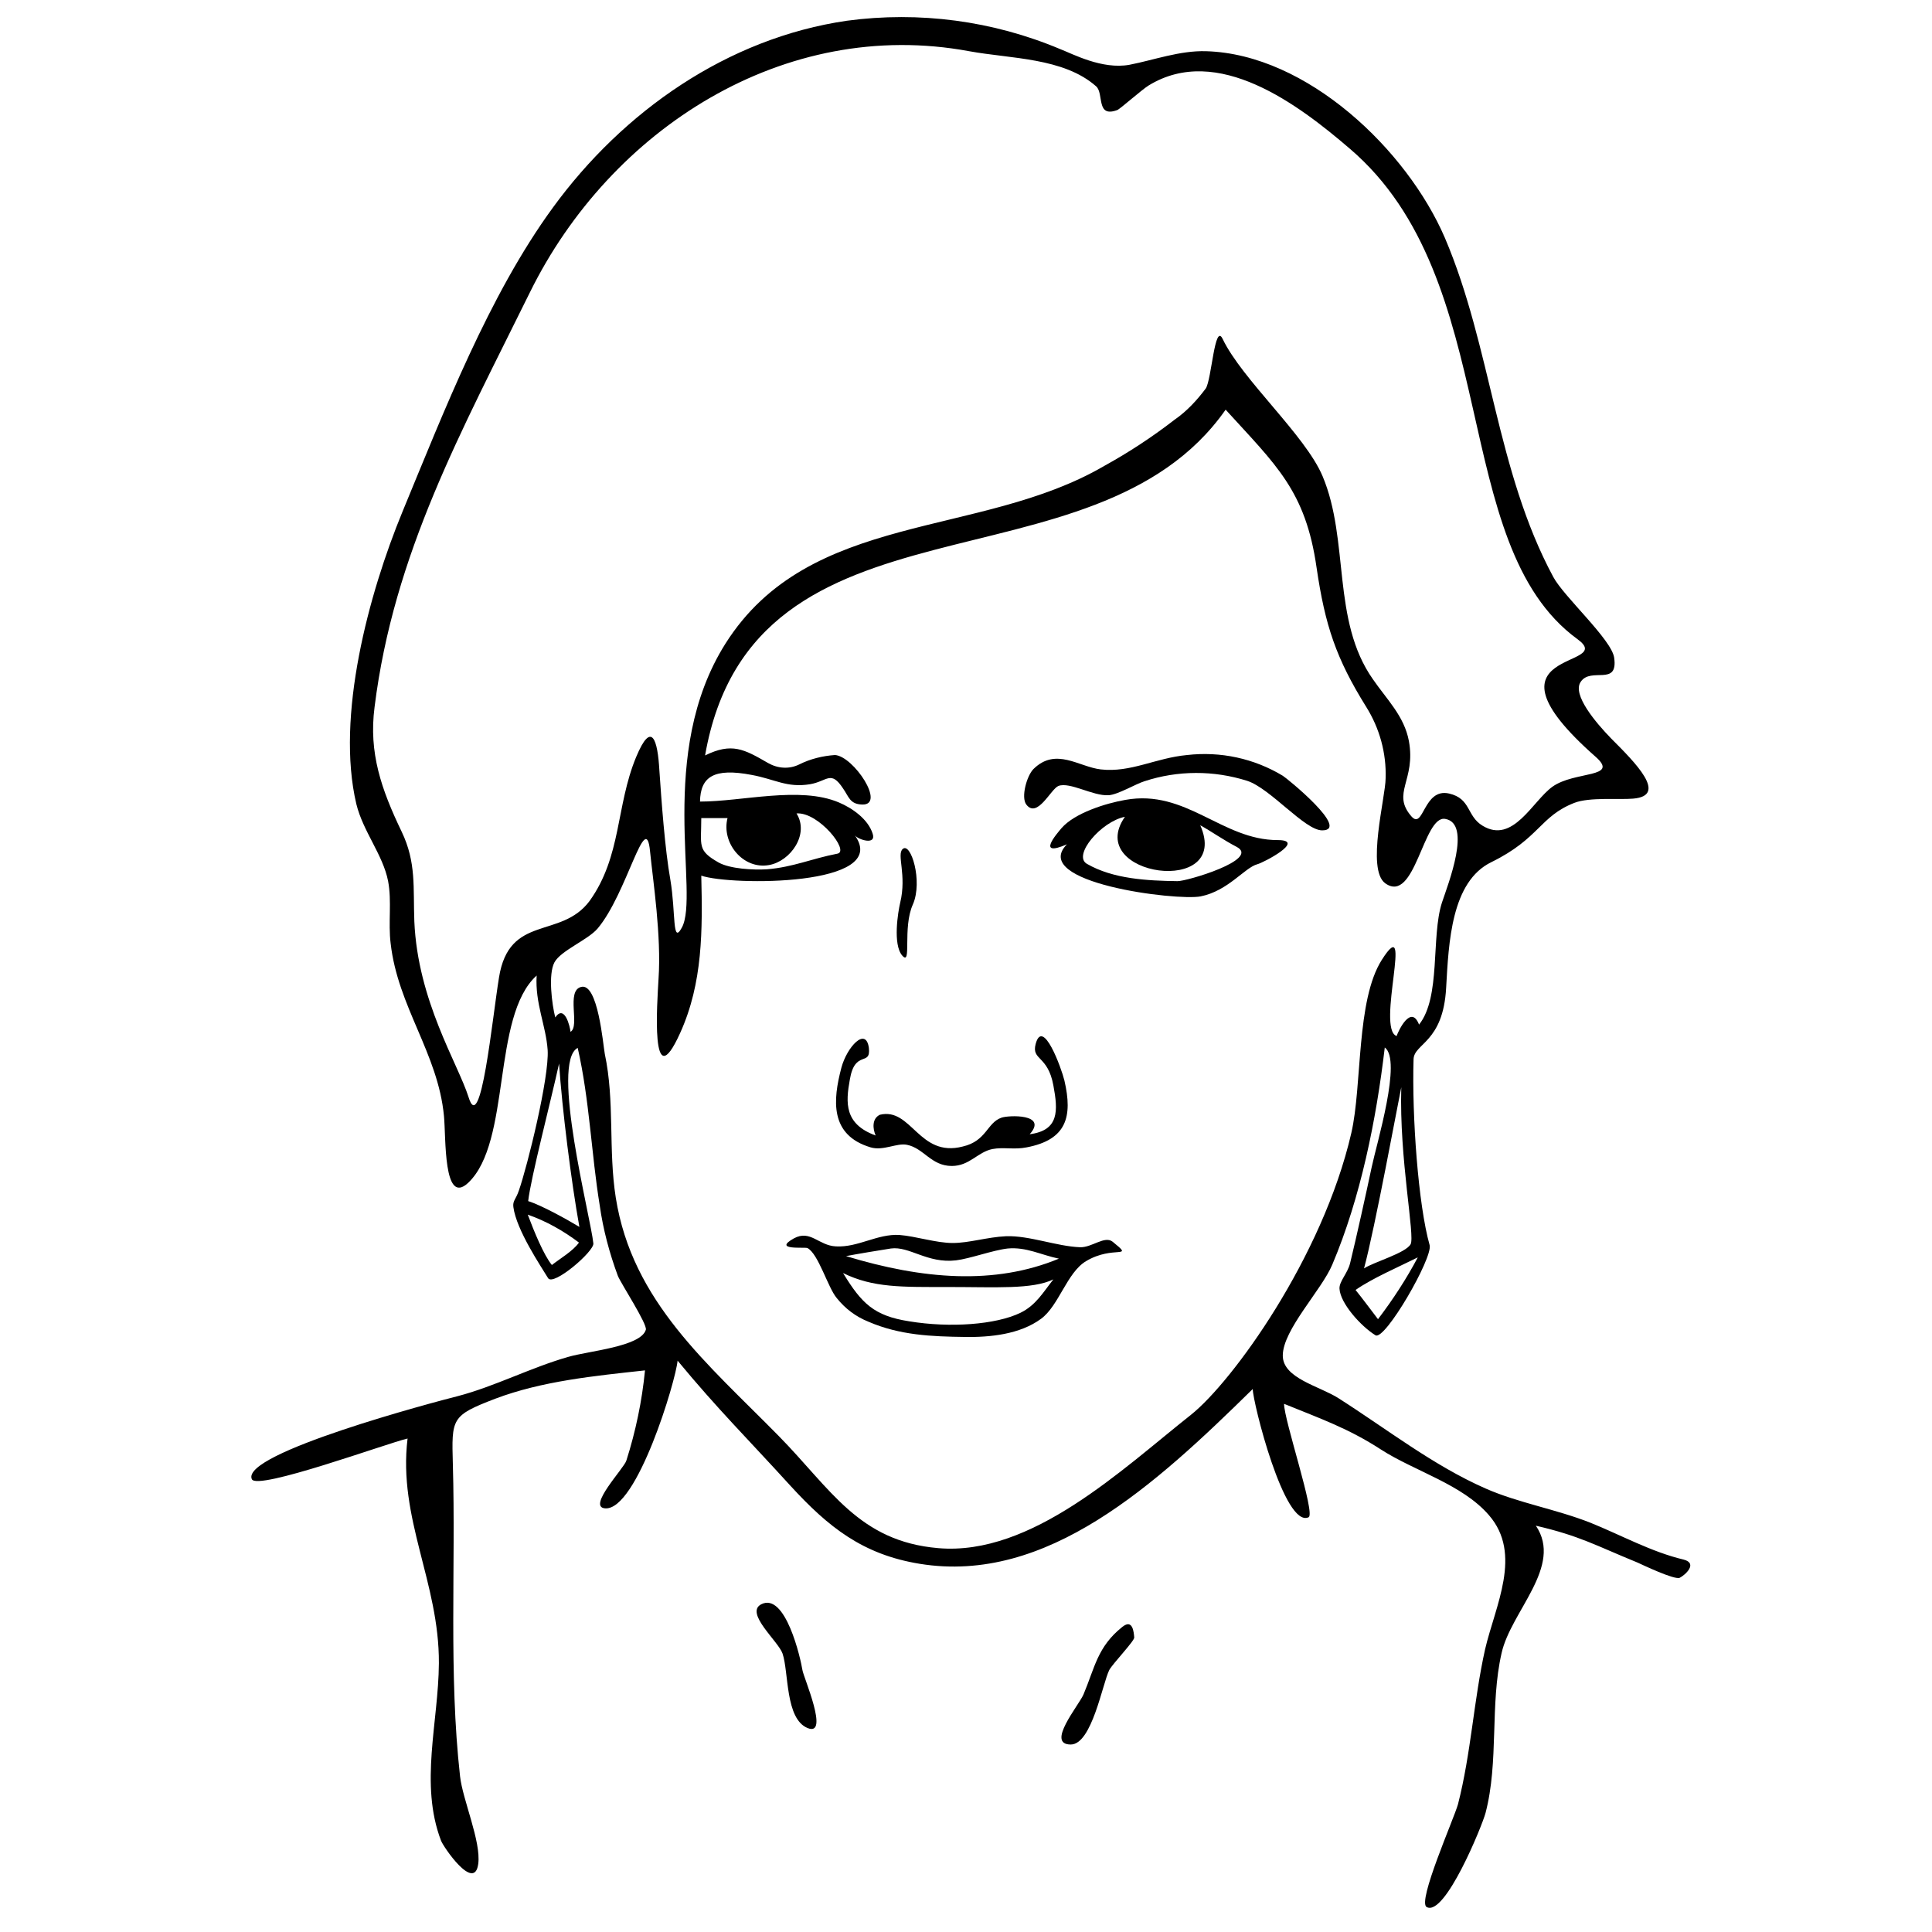 <svg xmlns="http://www.w3.org/2000/svg" viewBox="0 0 456.5 456.5">
  <path d="M397.8 368.5c-7.6-1.8-14.8-5.8-22-8.7-8.1-3.2-17.1-4.7-24.8-8.1-12.3-5.4-23.4-14.1-34.7-21.3-4.5-2.9-13.2-4.7-13.2-10.1 0-6.1 9.2-15.5 11.7-21.5 6.7-15.8 10.4-34.3 12.4-51.3 4.1 3-1.9 22.6-3.1 28.3s-3.7 17-5.1 22.7c-.6 2.4-2.6 4.3-2.5 6 .2 3.5 5.1 8.9 8.5 11 2.2 1.4 13.6-18.3 12.8-21.3-2.7-9.5-4.2-30.5-3.8-43.9.1-3.8 7-3.9 7.7-16.9.6-10.7 1.2-25.1 10.7-29.7 11.4-5.6 11.4-10.8 19.6-14 3.6-1.4 10.6-.7 13.9-1 8.3-.7.5-8.5-5.2-14.2-3.6-3.7-9.3-10.4-7.2-13.4 2.4-3.6 8.9 1.2 7.9-5.7-.6-4.3-11.9-14.4-14.4-19.1-13.5-25.1-14.6-54.3-25.6-80.1-8.9-20.7-32.5-43.4-56.4-44.1-6.2-.2-12.4 2.1-18.1 3.2-6.5 1.2-13.5-2.6-16.4-3.7-15.9-6.7-33.3-9-50.4-6.7-28.2 4.1-52.9 21.4-69.5 44.2-15.1 20.7-25.7 48.1-35.5 71.8-8 19.4-15.8 48.4-10.9 69.1 1.6 6.5 6.3 12 7.5 18.2.9 4.7 0 9.9.6 14.7 1.7 15 11.2 26 12.6 40.8.5 5.1-.2 21.3 5.7 15.8 10.3-9.7 5.5-39.3 16.2-49-.4 6.6 2.2 11.8 2.6 17.6.4 6.5-4.8 27.5-6.8 33.2-.7 2.1-1.5 2.4-1.3 3.9.7 5.4 6.5 14 8.2 16.8 1.2 2 10.9-6.3 10.7-8.2-.6-6.1-10.2-42.8-3.7-46.2 2.8 12.3 3.2 24.9 5.2 37.2.8 5.7 2.3 11.3 4.3 16.7.8 1.9 7 11.4 6.6 12.7-1.2 4-13.5 5-18.3 6.4-8.8 2.5-17.4 7-26.2 9.3-5.2 1.3-51.3 13.5-48.6 19.6 1.2 2.8 32-8.5 36.8-9.6-2.3 18.9 7.5 34 7.4 53.1-.1 14-4.6 28.5.5 41.9.5 1.4 7.9 12.3 8.8 5.5.7-5.3-3.7-15.2-4.3-20.7-2.7-24.2-1-49.3-1.7-73.7-.3-10.9-.4-11.5 10-15.5 11.1-4.2 23.5-5.4 35.4-6.7-.7 7.2-2.2 14.4-4.4 21.3-.5 1.8-9.4 11-5 11.3 7.5.5 16.7-30.2 17.1-34.9 9.5 11.5 16.7 18.6 26.7 29.6 8.9 9.7 17 16.2 30.5 18.4 30.1 4.9 55.7-18.7 78.7-41.3 0 3.1 7.5 33 13.2 30.3 1.7-.8-5.8-22.9-5.8-26.8 8.6 3.5 15.2 5.8 22.9 10.8 7.9 5.1 19.2 8.2 25.5 15.5 8 9.2 1.5 21.4-.9 31.7-2.7 12.1-3.3 24.5-6.4 36.6-.9 3.3-9.7 23.1-7.4 24.3 4.3 2.4 13.1-19.2 13.9-22.2 3.2-12.2 1-25.6 3.8-37.8 2.2-9.9 14.6-20.5 8.1-30.1 10.4 2.4 14.2 4.7 24 8.7.9.4 8.8 4.2 10 3.6s4.4-3.4.9-4.3zm-66.7-111.6c-.5 17 3.3 35.2 2.2 37.1-1.2 2.1-8.7 4.2-11 5.7 2.6-9.6 8.1-39.5 8.8-42.8zm-10.8 47.9c3.8-2.7 10.5-5.6 14.7-7.7-2.7 5.1-5.9 10-9.4 14.6-.4-.5-3.9-5.2-5.3-6.9zM117.9 231c-1.6 9.8-4.3 37.7-7.2 28.2-2.5-7.9-12-22.7-12.8-41.5-.3-8 .5-13.9-3-21.2-4.8-10-7.8-18.6-6.4-29.4 4.5-36.3 20.6-65.3 36.7-98 19-38.6 60.1-65.1 103.8-57 9.8 1.8 22.3 1.5 30 8.3 1.9 1.7-.1 7.5 5 5.6.6-.2 5.9-4.9 7.4-5.8 16.3-10 35.5 4.6 47.5 14.9 36.5 31.1 23.1 93.5 53.8 115.9 9.8 7.1-25.2 1.8 4.3 27.8 5.8 5.1-4.9 3.3-10.2 7.1-4.7 3.4-9.3 13.6-16.5 9.2-3.8-2.3-2.7-6.4-7.9-7.6-6.1-1.4-6 8.7-8.9 5.4-4.8-5.5 1.1-8.5-.6-17.8-1.1-5.9-5.2-9.8-8.5-14.6-9.8-13.9-5.5-32.8-11.9-48-4.1-9.7-19-22.8-23.6-32.4-1.9-4-2.6 9.6-4 11.7-2.1 2.8-4.5 5.4-7.4 7.4-5.3 4.1-10.8 7.7-16.6 10.9-29.5 17.2-69.6 10.5-89.5 42-16.4 26-6 59.3-10.3 67.1-2.3 4.2-1.4-3.6-2.7-11.3-1.3-7.3-2.1-18.6-2.6-25.9-.4-7.1-1.8-12-5.5-3.1-4.8 11.6-3.4 23.4-11 34-6.8 9.1-19 3-21.4 18.1zm63.8-26.6c5.1-.9 9.6-7.3 6.5-12.2 5.2-.4 12.6 8.9 9.7 9.5-6.2 1.2-10.5 3.2-16.7 3.7-3.2.2-8.7-.1-11.4-1.6-5.1-2.9-4.1-3.9-4.1-10.5h6.2c-1.5 5.9 3.7 12.2 9.8 11.1zm-57 82.6c4.3 1.5 8.4 3.8 12.1 6.6-1.4 2-4.5 3.8-6.4 5.3-1.9-2.3-4.2-7.9-5.7-11.9zm7.4-35.7c.7 10.6 2.9 28.1 4.8 38.6-2.8-1.7-8.9-5.1-12.1-6.1.6-5.4 5.3-23.4 7.3-32.5zm149.3 83c-16.2 12.8-37.6 33.4-59.7 31.5-18.8-1.6-25.4-14-37.7-26.5-16.8-17.1-34.6-31.7-38.5-56.3-1.8-11.4-.2-22.7-2.6-34-.4-2.1-1.6-16.9-5.6-15.8-3.6.9-.2 9.3-2.5 10.6-.1-1.2-1.4-6.6-3.6-3.4-.8-3.1-1.7-10.2-.2-13s7.9-5.3 10.2-8c7-8.3 11.4-28.7 12.4-18.2.7 7 2.7 19.9 2 30.1-.3 5.4-2 28.5 5.1 12.8 5.4-11.9 5.3-24.4 5-37.2 6.9 2.4 44.9 2.6 36.3-9.5.8 1 5.1 2.4 4.2-.4-1.1-3.5-4.9-6.1-8-7.4-9.2-3.9-22.8-.2-32.8-.2.1-5.9 3.3-8 12.2-6.3 5.5 1 8.3 3.1 13.8 2.2 4.1-.7 4.9-3.4 7.8 1 1.4 2 1.6 3.7 4.5 3.8 5.7.2-2-11.4-6.4-11.7-2.9.2-5.8.9-8.4 2.2-2.4 1.2-5.1 1-7.4-.3-5.7-3.3-8.6-4.9-14.9-1.8 11.4-65.2 91.7-37 123-81.7 11.9 13.1 18.9 19.1 21.5 37.4 2 13.6 4.6 21.4 11.7 32.8 3.2 5.1 4.8 11 4.6 16.9 0 4.4-4.6 21.5-.1 24.8 7.1 5.1 9-16.2 14.2-15.2 6.3 1.1.7 15.3-.8 19.8-2.6 8.1-.2 22.3-5.4 28.8-1.9-4.9-4.9 1.5-5.3 2.7-4.9-1.7 4.2-30.1-3.5-18-6.1 9.6-4.6 29.6-7.2 40.9-6.8 29.5-28.2 58.9-37.9 66.6z"/>
  <path d="M312.4 196.2c6.8 0-8.3-12.3-9.3-12.9-6.8-4.1-14.7-5.8-22.6-4.9-7.5.7-13.3 4.2-20.4 3.4-5.2-.6-10.6-5.3-15.9-.1-1.6 1.6-3 6.7-1.7 8.4 2.6 3.4 5.8-3.7 7.6-4.4 2.7-1 8.1 2.4 11.8 2.2 2.2-.1 6.5-2.7 8.5-3.3 7.9-2.6 16.4-2.6 24.3-.1 5.5 1.8 13.6 11.7 17.7 11.7zM215.7 213.7c2.4-5.5-.5-14.8-2.4-13.1-1.5 1.3 1 6.1-.6 12.7-.5 2.1-1.8 9.9.5 12.5s0-6.6 2.5-12.1z"/>
  <path d="M301.9 198.5c-13.2 0-21.6-12.1-36-9.5-4.6.8-12 3.1-15.1 6.7-1 1.2-6.1 7 1.3 3.8-9 9.1 26 13.4 31.6 12.3 6.5-1.3 10.4-6.8 13.4-7.6 1.3-.3 11.7-5.7 4.8-5.7zm-9.7 1.6c5.7 3-12 8.2-14 8.1-7.1-.1-15.2-.5-21.4-4.1-3.4-2 3.4-10 9-11.1-9.8 14.1 25.3 19 17.8 2 2.4 1.3 5.5 3.5 8.6 5.1zM262.9 293.4c-1.9-1.5-4.9 1.4-7.7 1.3-5.5-.2-12-2.8-17.5-2.6-4.4.2-8.7 1.6-12.6 1.6s-8.7-1.6-12.6-1.9c-5.2-.3-9.8 3-15 2.7-4.1-.2-6-4-9.9-1.9-5.2 2.9 2.6 2 3.2 2.3 2.6 1.4 4.8 9.3 6.9 11.8 2 2.5 4.5 4.4 7.5 5.6 7.4 3.2 14.9 3.5 22.8 3.6 5.9.1 13-.6 18-4.3 4.2-3.1 6.1-10.9 10.6-13.6 6.5-3.9 11.6-.3 6.3-4.6zm-37 4.4c3.3-.4 8.7-2.4 12.2-2.8 4.4-.4 7.8 1.5 12.1 2.4-15.2 6.3-32.2 4.9-50.3-.6 2-.4 8.6-1.5 10.6-1.8 4.4-.6 8.6 3.6 15.4 2.8zm15.2 12.4c-5.8 2.8-16.6 3.6-26.3 2-8.3-1.3-11.2-4.2-15.6-11.4 7.1 3.5 13.9 3.3 25 3.3s19.7.6 24.7-1.8c-2.4 3-4.1 6.1-7.8 7.9zM189.6 394.6c-.4-2.6-4-18.6-9.8-15.5-3.8 2.1 4.1 8.7 5.1 11.6 1.5 4.4.6 15.4 5.9 17.6s-1-12.1-1.2-13.7zM265.2 384.4c-5.9 4.7-6.5 9.6-9.2 16-1.2 2.7-8.9 11.8-3 11.8 5 0 7.5-14.4 9.1-17.6.8-1.5 6-6.9 5.9-7.7-.1-1.1-.3-4.5-2.8-2.5zM207.9 263.4c-1.9.9-1.7 3.3-1 4.9-7.4-2.7-7.1-7.7-6.1-13.2 1.2-7.2 5-3 4.5-7.5-.7-5.1-5.2-.2-6.5 4.7-2 7.6-2.8 15.9 6.9 18.8 3 .9 6.2-1.1 8.6-.6 4 .8 5.7 5 10.6 5 4.2 0 6.1-3.3 9.6-4 2.6-.5 5.2.2 8.1-.4 9.4-1.8 10.9-7.2 8.9-15.8-.7-2.9-5.1-15-6.8-8.6-1 3.9 2.9 2.6 4.2 9.8 1.1 5.9 1.4 10.6-5.6 11.5 4.4-4.9-5.1-4.5-6.7-3.9-3.4 1.2-3.5 5.5-9.1 6.8-10.4 2.7-12.1-9.3-19.6-7.5z"/>
</svg>
